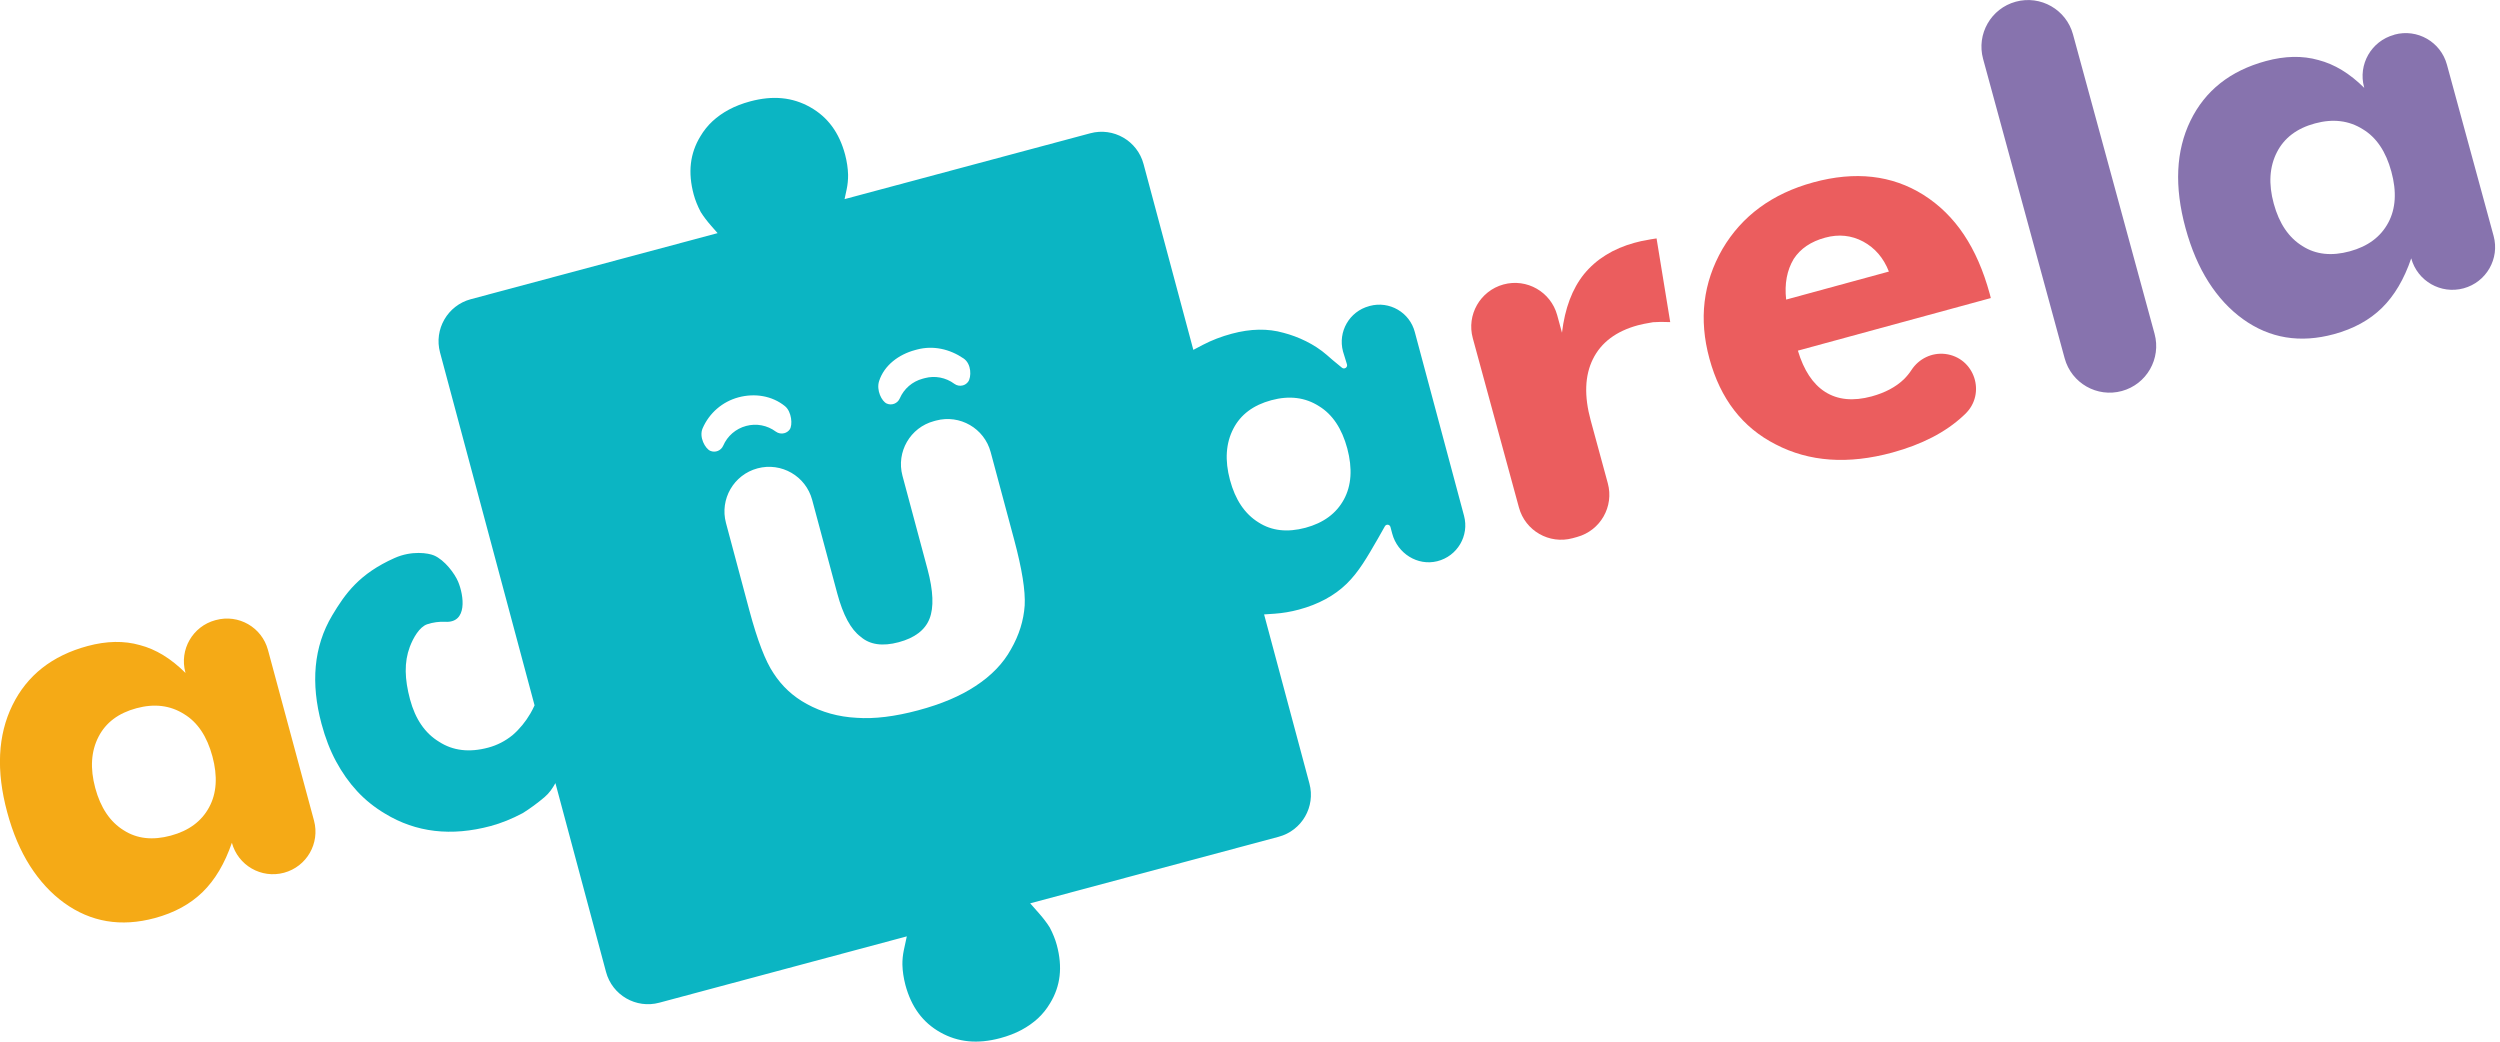 <svg width="192" height="80" viewBox="0 0 192 80" fill="none" xmlns="http://www.w3.org/2000/svg">
<g id="Color=Full color, &#195;&#141;cono=False" clip-path="url(#clip0)">
<g id="Group">
<path id="Vector" d="M187.923 4.961L191.509 18.118C191.986 19.865 190.953 21.667 189.206 22.143C187.459 22.619 185.658 21.587 185.182 19.84C184.638 21.441 183.89 22.707 182.937 23.643C181.984 24.58 180.755 25.253 179.255 25.662C176.647 26.373 174.315 25.988 172.254 24.505C171.239 23.773 170.361 22.824 169.617 21.658C168.873 20.492 168.284 19.113 167.849 17.52C166.98 14.332 167.105 11.581 168.229 9.27C169.354 6.959 171.28 5.433 174.018 4.689C175.481 4.292 176.827 4.263 178.051 4.61C179.284 4.928 180.459 5.638 181.575 6.75L181.562 6.7C181.086 4.953 182.118 3.151 183.865 2.675L183.898 2.658C185.645 2.182 187.447 3.214 187.923 4.961ZM183.656 13.178C183.238 11.636 182.507 10.553 181.466 9.926C180.4 9.253 179.171 9.103 177.788 9.479C176.4 9.855 175.431 10.591 174.871 11.682C174.294 12.806 174.21 14.123 174.624 15.64C175.042 17.169 175.778 18.256 176.839 18.904C177.855 19.552 179.067 19.681 180.463 19.301C181.85 18.925 182.833 18.193 183.414 17.111C183.995 16.033 184.078 14.72 183.656 13.178Z" fill="#8773AE"/>
<path id="Vector_2" d="M158.566 27.518L152.301 4.522C151.783 2.616 152.907 0.648 154.813 0.13C156.719 -0.389 158.688 0.736 159.206 2.641L165.471 25.637C165.989 27.543 164.865 29.512 162.959 30.03C161.053 30.552 159.085 29.424 158.566 27.518Z" fill="#8773AE"/>
<path id="Vector_3" d="M152.895 22.891L138.078 26.929C138.53 28.437 139.224 29.491 140.164 30.093C141.134 30.711 142.325 30.828 143.742 30.444C144.77 30.163 145.597 29.725 146.22 29.127C146.446 28.901 146.638 28.667 146.801 28.416C147.365 27.551 148.356 27.067 149.384 27.183C151.649 27.451 152.569 30.23 150.918 31.802C150.868 31.852 150.813 31.898 150.763 31.948C149.417 33.198 147.608 34.134 145.33 34.757C141.936 35.681 138.948 35.471 136.373 34.13C133.824 32.834 132.127 30.64 131.283 27.539C130.459 24.517 130.794 21.713 132.286 19.121C133.786 16.572 136.114 14.867 139.265 14.005C142.479 13.128 145.296 13.445 147.712 14.959C148.949 15.74 149.986 16.76 150.826 18.018C151.666 19.276 152.326 20.789 152.811 22.565L152.895 22.891ZM145.067 20.856C144.657 19.807 143.997 19.042 143.094 18.553C142.187 18.068 141.213 17.968 140.172 18.252C139.077 18.549 138.275 19.092 137.757 19.886C137.234 20.76 137.042 21.8 137.176 23.008L145.067 20.856Z" fill="#EB5D5E"/>
<path id="Vector_4" d="M116.654 38.974L113.11 25.971C112.621 24.183 113.678 22.335 115.467 21.846C117.256 21.357 119.103 22.415 119.592 24.203L119.96 25.553C120.182 23.681 120.746 22.181 121.653 21.052C122.598 19.899 123.889 19.096 125.536 18.645C125.908 18.544 126.188 18.482 126.376 18.457C126.522 18.432 126.652 18.407 126.769 18.381C126.886 18.356 127.04 18.331 127.224 18.31L128.273 24.738C127.755 24.713 127.316 24.718 126.948 24.747C126.422 24.835 126.033 24.914 125.791 24.981C124.119 25.436 122.965 26.302 122.334 27.581C121.712 28.843 121.653 30.41 122.167 32.291L123.479 37.114C123.968 38.903 122.911 40.75 121.122 41.239L120.775 41.335C118.986 41.82 117.139 40.767 116.654 38.974Z" fill="#EB5D5E"/>
<path id="Vector_5" d="M105.194 23.497L105.152 23.51C103.635 23.915 102.737 25.474 103.142 26.991L103.447 27.982C103.518 28.212 103.246 28.391 103.063 28.241L102.348 27.652C102.197 27.526 102.051 27.392 101.901 27.263C100.935 26.419 99.69 25.85 98.582 25.562L98.565 25.558C97.378 25.219 96.045 25.24 94.603 25.629C93.805 25.842 93.061 26.13 92.388 26.481L91.648 26.87L87.824 12.597C87.348 10.812 85.513 9.755 83.732 10.236L64.862 15.293L65.025 14.536C65.1 14.177 65.138 13.801 65.133 13.425C65.121 12.923 65.041 12.401 64.904 11.874C64.452 10.185 63.575 8.99 62.22 8.229C60.862 7.465 59.357 7.318 57.614 7.786C57.008 7.949 56.457 8.163 55.984 8.418C55.516 8.668 55.09 8.969 54.722 9.308C54.363 9.642 54.049 10.031 53.79 10.47C52.988 11.786 52.821 13.245 53.276 14.938C53.393 15.372 53.577 15.828 53.819 16.288C54.041 16.639 54.309 16.99 54.609 17.332L55.111 17.905L36.157 22.979C34.377 23.455 33.315 25.29 33.795 27.071L41.055 54.171C40.959 54.38 40.855 54.589 40.738 54.789C40.374 55.416 39.914 55.984 39.367 56.457C38.807 56.912 38.184 57.234 37.494 57.418C36.04 57.807 34.782 57.656 33.72 56.967C32.638 56.31 31.898 55.228 31.493 53.723C31.07 52.152 31.033 50.856 31.472 49.682C31.727 49.001 32.212 48.144 32.809 47.943C33.244 47.797 33.737 47.73 34.197 47.755C35.927 47.855 35.63 45.736 35.183 44.671C34.924 44.056 34.151 43.007 33.327 42.656C32.905 42.476 31.626 42.263 30.301 42.857C27.602 44.06 26.519 45.578 25.516 47.258C24.074 49.673 23.861 52.486 24.692 55.587C24.981 56.666 25.353 57.631 25.813 58.48C26.272 59.332 26.807 60.093 27.426 60.762C28.044 61.43 28.759 62.003 29.566 62.484C31.944 63.934 34.652 64.252 37.691 63.437C38.498 63.219 39.317 62.889 40.157 62.442C40.729 62.082 41.285 61.673 41.824 61.217C42.188 60.908 42.435 60.54 42.656 60.143L46.543 74.646C47.02 76.431 48.854 77.488 50.635 77.007L69.643 71.913L69.413 72.978C69.338 73.338 69.3 73.714 69.305 74.09C69.317 74.592 69.397 75.114 69.534 75.641C69.986 77.329 70.864 78.525 72.218 79.285C73.576 80.05 75.081 80.196 76.824 79.728C77.43 79.565 77.981 79.352 78.454 79.097C78.922 78.846 79.348 78.546 79.716 78.207C80.075 77.873 80.389 77.484 80.648 77.045C81.45 75.728 81.618 74.27 81.162 72.577C81.045 72.142 80.861 71.687 80.619 71.227C80.397 70.876 80.13 70.525 79.829 70.182L79.118 69.376L98.202 64.264C99.986 63.788 101.044 61.953 100.563 60.172L97.082 47.187L97.892 47.132C98.499 47.09 99.125 46.986 99.761 46.815C101.253 46.413 102.482 45.749 103.418 44.838C104.362 43.918 104.993 42.802 105.829 41.356L106.36 40.416C106.465 40.232 106.732 40.27 106.786 40.47L106.924 40.988C107.33 42.501 108.86 43.479 110.377 43.103C111.923 42.719 112.851 41.143 112.437 39.609L108.659 25.508C108.266 23.99 106.707 23.088 105.194 23.497ZM53.962 32.893C54.476 31.714 55.479 30.849 56.716 30.515C57.957 30.184 59.295 30.385 60.289 31.196C60.803 31.614 60.891 32.654 60.645 32.989C60.54 33.131 60.394 33.227 60.231 33.269C60.018 33.327 59.775 33.29 59.583 33.148C58.923 32.659 58.091 32.5 57.301 32.713C56.511 32.926 55.867 33.478 55.541 34.23C55.374 34.615 54.927 34.79 54.547 34.623C54.166 34.456 53.665 33.574 53.962 32.893ZM77.889 41.452C78.491 43.697 78.759 45.381 78.696 46.497C78.617 47.659 78.266 48.783 77.639 49.87C77.049 50.944 76.147 51.884 74.926 52.683C73.768 53.452 72.293 54.079 70.504 54.555C68.724 55.032 67.156 55.224 65.794 55.128C64.398 55.057 63.119 54.701 61.961 54.066C60.9 53.489 60.051 52.699 59.408 51.705C58.785 50.785 58.17 49.184 57.556 46.898L55.755 40.165C55.266 38.339 56.348 36.458 58.179 35.969C60.005 35.48 61.886 36.562 62.375 38.393L64.302 45.578C64.745 47.224 65.338 48.332 66.091 48.896C66.797 49.515 67.775 49.657 69.02 49.322C70.253 48.992 71.043 48.39 71.386 47.521C71.729 46.652 71.679 45.385 71.236 43.722L69.309 36.537C68.82 34.711 69.902 32.83 71.733 32.341L71.888 32.299C73.714 31.81 75.595 32.893 76.084 34.723L77.889 41.452ZM74.353 29.319C74.249 29.461 74.103 29.558 73.944 29.599C73.731 29.658 73.488 29.62 73.296 29.478C72.636 28.989 71.804 28.83 71.014 29.043L70.859 29.085C70.07 29.298 69.426 29.85 69.1 30.602C68.933 30.987 68.485 31.162 68.105 30.995C67.721 30.828 67.286 29.971 67.516 29.265C67.909 28.044 69.033 27.221 70.27 26.887L70.425 26.845C71.666 26.515 72.937 26.803 73.998 27.526C74.633 27.953 74.604 28.981 74.353 29.319ZM103.209 38.364C102.624 39.438 101.641 40.161 100.262 40.533C98.866 40.905 97.663 40.771 96.651 40.119C95.598 39.467 94.867 38.38 94.461 36.859C94.056 35.35 94.144 34.034 94.724 32.918C95.284 31.835 96.258 31.108 97.642 30.736C99.025 30.364 100.246 30.519 101.303 31.196C102.335 31.827 103.058 32.909 103.472 34.443C103.878 35.981 103.794 37.29 103.209 38.364Z" fill="#0BB5C3"/>
<path id="Vector_6" d="M20.58 49.916L24.116 63.023C24.584 64.766 23.556 66.555 21.813 67.027C20.07 67.495 18.281 66.467 17.809 64.724C17.261 66.316 16.517 67.574 15.565 68.506C14.616 69.434 13.391 70.103 11.891 70.508C9.291 71.21 6.971 70.818 4.923 69.338C3.916 68.607 3.043 67.658 2.303 66.5C1.563 65.338 0.978 63.963 0.552 62.375C-0.305 59.199 -0.171 56.461 0.953 54.162C2.077 51.868 4 50.351 6.729 49.615C8.188 49.222 9.529 49.197 10.745 49.544C11.97 49.862 13.136 50.576 14.248 51.684L14.235 51.634C13.767 49.891 14.796 48.102 16.538 47.63L16.576 47.621C18.319 47.145 20.108 48.173 20.58 49.916ZM16.313 58.087C15.899 56.553 15.176 55.471 14.139 54.843C13.078 54.171 11.857 54.02 10.478 54.392C9.099 54.764 8.129 55.491 7.569 56.578C6.992 57.694 6.909 59.006 7.314 60.515C7.724 62.036 8.455 63.123 9.508 63.771C10.52 64.419 11.723 64.552 13.115 64.176C14.495 63.804 15.477 63.081 16.058 62.003C16.643 60.929 16.726 59.621 16.313 58.087Z" fill="#F5AA16"/>
</g>
</g>
<defs>
<clipPath id="clip0">
<rect width="191.626" height="80" fill="white"/>
</clipPath>
</defs>
</svg>
